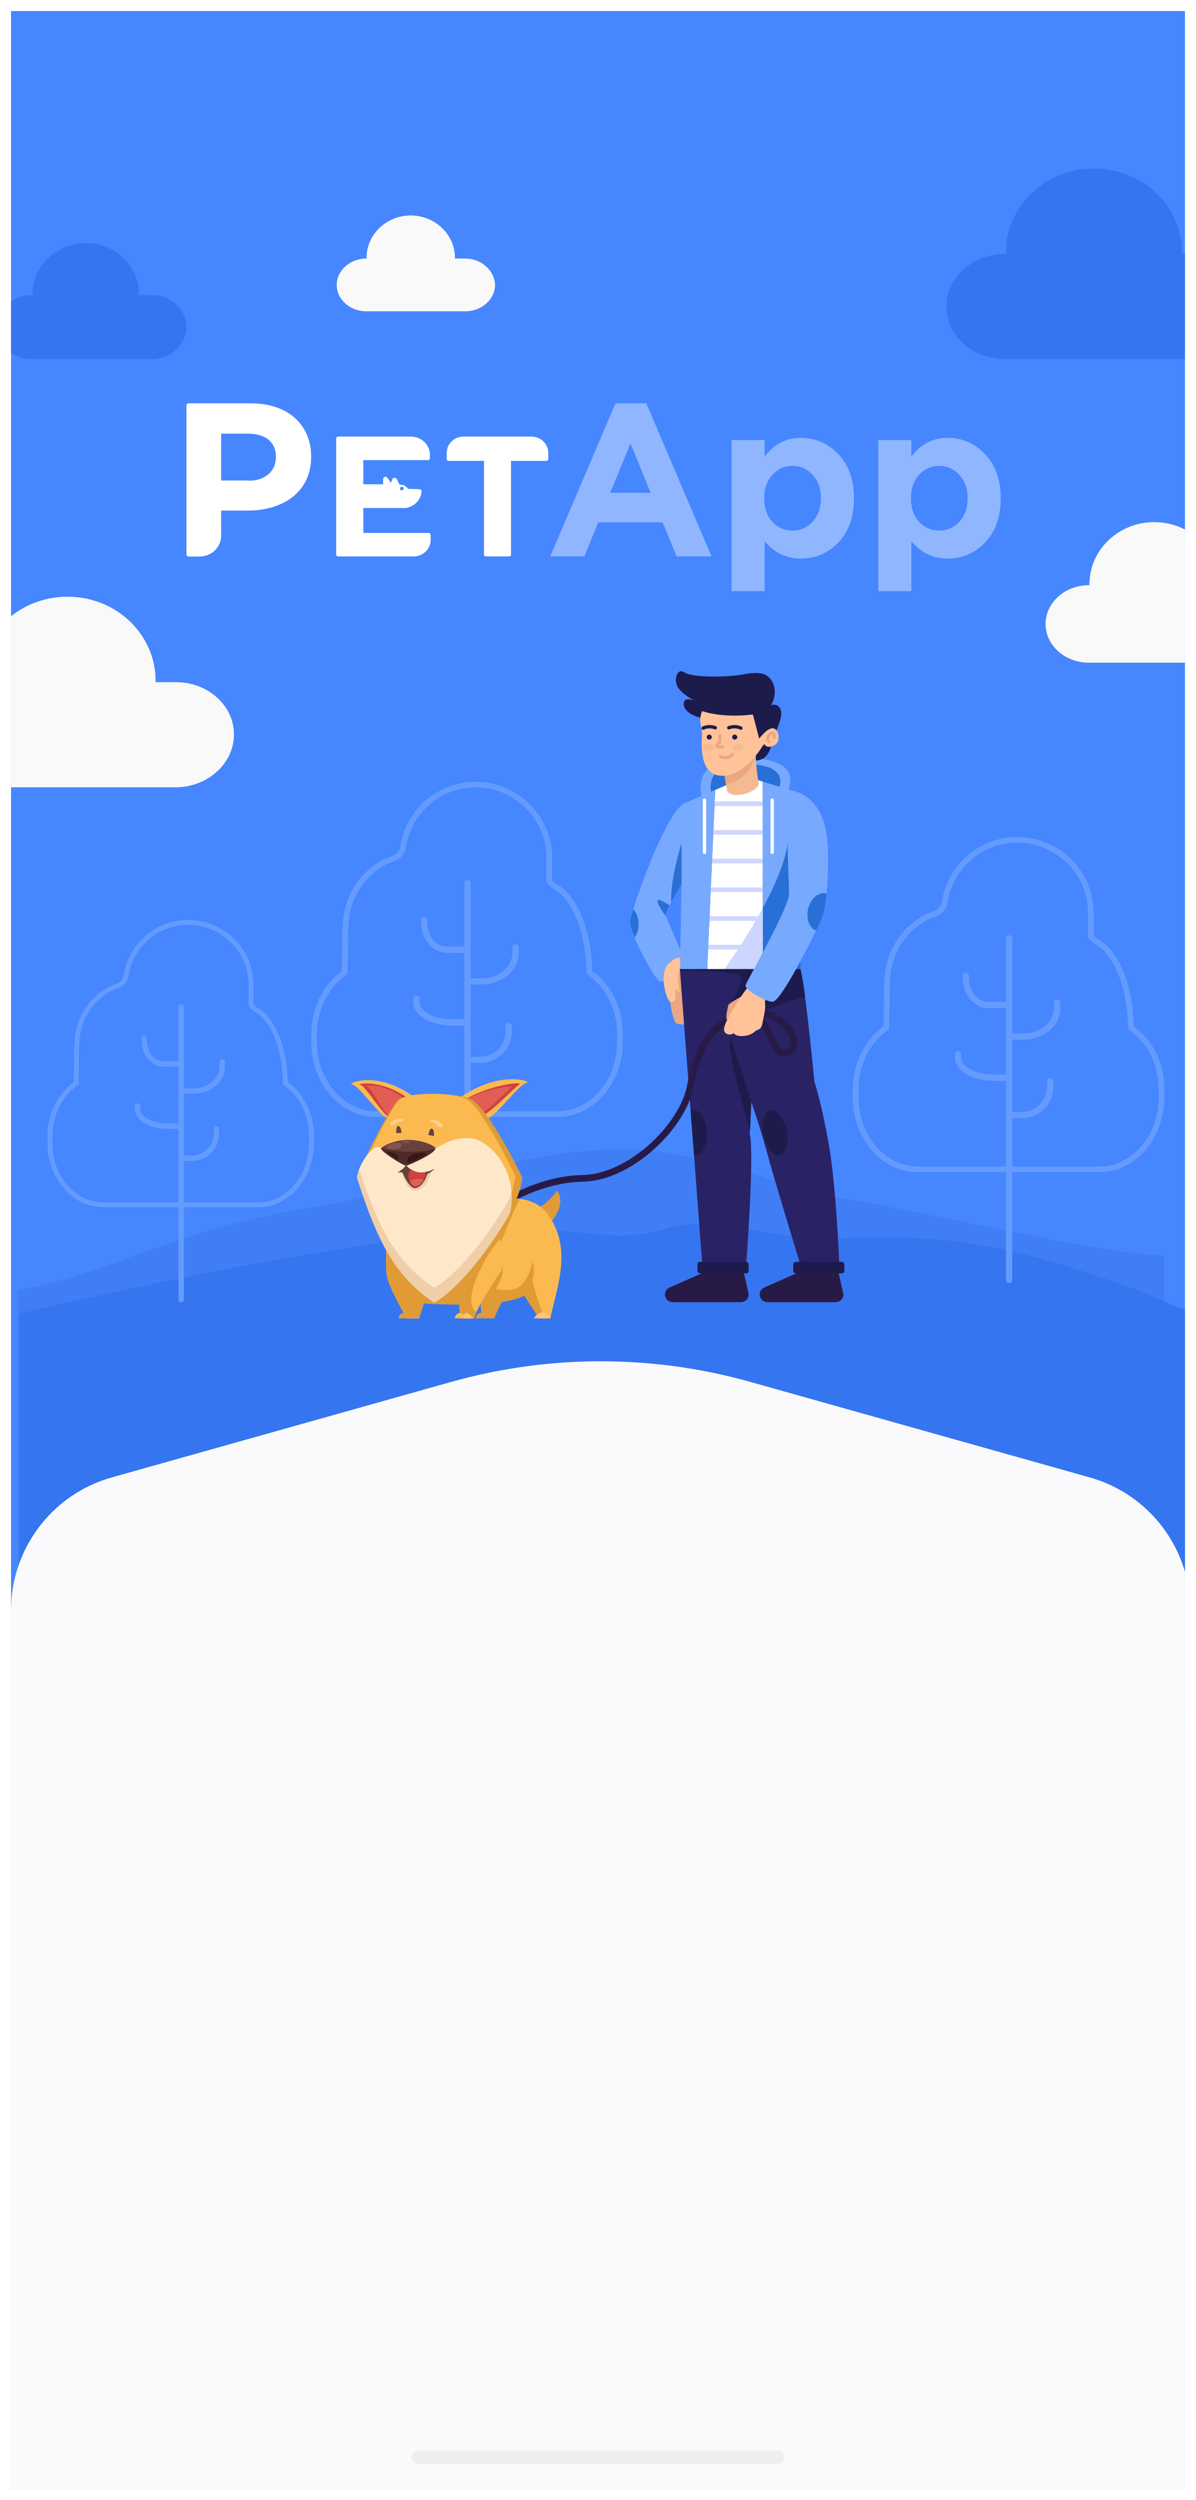 <svg width="433" height="905" viewBox="0 0 433 905" fill="none" xmlns="http://www.w3.org/2000/svg">
<g clip-path="url(#clip0_1_8)" filter="url(#filter0_d_1_8)">
<rect width="425" height="897" transform="translate(4)" fill="#4686FF"/>
<path d="M302.93 429.5C330.813 433.536 394.097 449.333 421.43 450.5V582H6.43L6.43 463.121C46.824 455.099 57.479 442.088 118.43 432C156.921 425.629 186.09 413.24 221.93 412C253.597 410.904 285.105 426.92 302.93 429.5Z" fill="#3F7EF5"/>
<path d="M7.005 471.5C39.344 463.856 135.195 442.228 188.752 441.167C203.267 440.926 212.043 442.611 220.482 443.093C227.065 443.454 233.141 443.213 241.411 440.685C245.293 439.481 249.344 439 253.394 439C268.753 439 285.462 445.38 303.859 444.296C304.197 444.296 304.366 444.296 304.534 444.296C318.374 443.574 330.526 443.815 341.497 444.898C366.645 447.426 386.73 454.167 410.022 462.352C417.834 465.1 423.747 468.573 431.417 470.84C431.417 520.5 431.417 556.5 431.417 619.736L6.93 600.954C6.93 581 7.005 491.5 7.005 471.5Z" fill="#3575EF"/>
<path d="M67.498 142.844C67.498 142.338 67.844 142 68.364 142H90.809C104.415 142 112.647 149.851 112.647 161.331C112.647 174.163 102.422 180.832 89.596 180.832H80.063V189.864C80.063 194.085 76.597 197.462 72.264 197.462H68.364C67.844 197.462 67.498 197.124 67.498 196.618V142.844ZM89.942 170.026C96.182 170.026 99.908 166.396 99.908 161.416C99.908 155.929 96.009 152.974 89.769 152.974H80.063V169.942H89.942V170.026Z" fill="white"/>
<path d="M175.218 162.825H162.394C161.989 162.825 161.719 162.561 161.719 162.165V159.986C161.719 156.685 164.419 154.044 167.793 154.044H192.429C195.804 154.044 198.504 156.685 198.504 159.986V162.165C198.504 162.561 198.234 162.825 197.829 162.825H185.005V196.76C185.005 197.156 184.735 197.421 184.33 197.421H175.893C175.488 197.421 175.218 197.156 175.218 196.76V162.825Z" fill="white"/>
<path d="M155.228 188.917H131.538V179.885H146.762C146.831 179.885 146.899 179.885 146.967 179.885C148.264 179.688 149.493 179.094 150.449 178.237C151.678 177.183 152.429 175.666 152.634 174.018C152.702 173.82 152.565 173.557 152.429 173.359C152.292 173.161 152.019 173.095 151.814 173.095L147.718 172.964C147.172 172.041 146.08 171.447 144.987 171.447C144.851 171.447 144.782 171.447 144.646 171.447L144.578 171.381L143.622 169.404C143.485 169.074 143.144 168.942 142.803 168.942C142.461 168.942 142.188 169.14 142.052 169.47L141.505 170.788L140.277 168.942C140.072 168.679 139.662 168.547 139.321 168.613C138.979 168.744 138.706 169.008 138.706 169.404V171.315H131.538V162.548H154.955C155.364 162.548 155.637 162.284 155.637 161.889V160.636C155.637 157.01 152.565 154.044 148.81 154.044H122.39C122.048 154.044 121.707 154.308 121.707 154.703V196.761C121.707 197.157 122.048 197.421 122.39 197.421H149.766C153.111 197.421 155.911 194.784 155.911 191.488V189.576C155.911 189.246 155.569 188.917 155.228 188.917ZM145.465 172.172C145.807 172.172 146.148 172.436 146.148 172.832C146.148 173.161 145.875 173.491 145.465 173.491C145.124 173.491 144.782 173.227 144.782 172.832C144.851 172.502 145.124 172.172 145.465 172.172Z" fill="white"/>
<path d="M199.203 197.417L222.818 142H233.996L257.611 197.417H244.938L239.9 185.076H216.6L211.562 197.417H199.203ZM220.929 174.385H235.57L228.25 156.542L220.929 174.385Z" fill="#8FB6FF"/>
<path d="M264.856 209.993V155.284H276.821V161.337C280.18 156.778 284.562 154.498 289.967 154.498C295.215 154.498 299.728 156.463 303.506 160.394C307.285 164.324 309.174 169.669 309.174 176.429C309.174 183.137 307.285 188.456 303.506 192.386C299.78 196.264 295.267 198.203 289.967 198.203C284.719 198.203 280.337 196.107 276.821 191.914V209.993H264.856ZM279.576 184.84C281.57 186.988 284.011 188.063 286.897 188.063C289.783 188.063 292.223 186.988 294.218 184.84C296.212 182.639 297.209 179.783 297.209 176.272C297.209 172.866 296.212 170.088 294.218 167.94C292.223 165.739 289.783 164.638 286.897 164.638C284.011 164.638 281.57 165.739 279.576 167.94C277.635 170.088 276.664 172.918 276.664 176.429C276.664 179.835 277.635 182.639 279.576 184.84Z" fill="#8FB6FF"/>
<path d="M317.975 209.993V155.284H329.94V161.337C333.298 156.778 337.68 154.498 343.085 154.498C348.333 154.498 352.846 156.463 356.625 160.394C360.403 164.324 362.292 169.669 362.292 176.429C362.292 183.137 360.403 188.456 356.625 192.386C352.899 196.264 348.386 198.203 343.085 198.203C337.838 198.203 333.456 196.107 329.94 191.914V209.993H317.975ZM332.695 184.84C334.689 186.988 337.129 188.063 340.015 188.063C342.902 188.063 345.342 186.988 347.336 184.84C349.33 182.639 350.327 179.783 350.327 176.272C350.327 172.866 349.33 170.088 347.336 167.94C345.342 165.739 342.902 164.638 340.015 164.638C337.129 164.638 334.689 165.739 332.695 167.94C330.753 170.088 329.782 172.918 329.782 176.429C329.782 179.835 330.753 182.639 332.695 184.84Z" fill="#8FB6FF"/>
<path d="M54.839 102.833H50.34C50.34 102.758 50.34 102.609 50.34 102.534C50.34 92.295 41.724 84 31.048 84C20.373 84 11.757 92.295 11.757 102.534C11.757 102.609 11.757 102.758 11.757 102.833H11.528C4.513 102.833 -1.283 108.064 -1.283 114.416C-1.283 120.769 4.436 126 11.528 126H54.687C61.702 126 67.497 120.769 67.497 114.416C67.573 108.064 61.854 102.833 54.839 102.833Z" fill="#3575EF"/>
<path d="M63.764 242.94H56.328C56.328 242.817 56.328 242.571 56.328 242.448C56.328 225.628 42.085 212 24.44 212C6.795 212 -7.448 225.628 -7.448 242.448C-7.448 242.571 -7.448 242.817 -7.448 242.94H-7.826C-19.421 242.94 -29 251.534 -29 261.97C-29 272.406 -19.547 281 -7.826 281H63.512C75.107 281 84.686 272.406 84.686 261.97C84.812 251.534 75.359 242.94 63.764 242.94Z" fill="#F9F9F9"/>
<path d="M435.382 87.939H427.946C427.946 87.817 427.946 87.571 427.946 87.448C427.946 70.628 413.704 57 396.058 57C378.413 57 364.171 70.628 364.171 87.448C364.171 87.571 364.171 87.817 364.171 87.939H363.793C352.197 87.939 342.618 96.534 342.618 106.97C342.618 117.406 352.071 126 363.793 126H435.13C446.726 126 456.305 117.406 456.305 106.97C456.431 96.534 446.978 87.939 435.382 87.939Z" fill="#3575EF"/>
<path d="M168.426 89.589H164.704C164.704 89.468 164.704 89.468 164.704 89.347C164.704 80.888 157.509 74 148.701 74C139.894 74 132.698 80.888 132.698 89.347C132.698 89.468 132.698 89.468 132.698 89.589H132.574C126.744 89.589 121.906 93.939 121.906 99.135C121.906 104.452 126.744 108.682 132.574 108.682H168.55C174.38 108.682 179.219 104.332 179.219 99.135C179.094 93.939 174.256 89.589 168.426 89.589Z" fill="#F9F9F9"/>
<path d="M446.778 207.839H441.319C441.319 207.718 441.319 207.598 441.319 207.477C441.319 195.03 430.775 185 417.873 185C404.972 185 394.427 195.03 394.427 207.477C394.427 207.598 394.427 207.718 394.427 207.839H394.179C385.619 207.839 378.548 214.123 378.548 221.857C378.548 229.591 385.495 235.875 394.179 235.875H446.778C455.338 235.875 462.409 229.591 462.409 221.857C462.409 214.123 455.462 207.839 446.778 207.839Z" fill="#F9F9F9"/>
<path d="M173.791 380.765H169.271C168.655 380.765 168.141 380.265 168.141 379.664C168.141 379.064 168.655 378.564 169.271 378.564H173.791C178.926 378.564 183.035 374.361 183.035 369.259V367.358C183.035 366.757 183.548 366.257 184.165 366.257C184.781 366.257 185.294 366.757 185.294 367.358V369.259C185.397 375.562 180.159 380.765 173.791 380.765Z" fill="#659BFF"/>
<path fill-rule="evenodd" clip-rule="evenodd" d="M144.93 302.473C146.851 289.193 158.362 279 172.25 279C187.426 279 199.89 291.376 199.89 306.425V314.529C199.89 314.58 199.911 314.7 200.073 314.905C200.235 315.111 200.486 315.335 200.81 315.572C201.13 315.805 201.481 316.023 201.826 316.231C201.87 316.258 201.915 316.285 201.96 316.312C202.237 316.479 202.532 316.656 202.749 316.813C204.28 317.88 205.485 319.057 206.673 320.635L206.675 320.637C209.547 324.471 211.547 329.205 212.701 334.107C213.813 338.54 214.237 343.05 214.451 347.515C221.192 352.375 225.567 360.853 225.465 370.465V373.261C225.465 387.952 215.099 400.285 202.036 400.285H136.095C123.033 400.285 112.667 387.952 112.667 373.261V370.459C112.667 360.866 117.128 352.303 123.763 347.528C123.771 346.886 123.791 346.248 123.811 345.622L123.811 345.614C123.837 344.811 123.862 344.026 123.862 343.244V343.228L123.863 343.212C123.914 341.68 123.914 340.09 123.912 338.457L123.912 338.296C123.91 336.72 123.909 335.106 123.953 333.5C124.043 330.185 124.328 326.834 125.237 323.76C126.625 318.873 129.397 314.618 132.806 311.402L132.811 311.397L132.816 311.392C134.615 309.743 136.627 308.297 138.752 307.155C138.925 307.051 139.151 306.958 139.325 306.888C139.55 306.798 139.828 306.693 140.128 306.582C140.17 306.566 140.212 306.55 140.255 306.534C140.836 306.318 141.509 306.067 142.157 305.796L142.174 305.789L142.19 305.783C143.69 305.215 144.677 304.017 144.93 302.473ZM172.25 281.021C159.436 281.021 148.763 290.434 146.983 302.763L146.981 302.772L146.98 302.78C146.616 305.028 145.144 306.826 142.959 307.66C142.276 307.945 141.573 308.207 141.002 308.42C140.957 308.436 140.913 308.453 140.87 308.469C140.566 308.582 140.312 308.678 140.116 308.756C139.972 308.814 139.896 308.849 139.866 308.863C139.848 308.871 139.846 308.872 139.855 308.866L139.818 308.89L139.779 308.911C137.808 309.967 135.929 311.314 134.244 312.858C131.082 315.844 128.516 319.789 127.235 324.303L127.232 324.314C126.395 327.142 126.115 330.292 126.026 333.554C125.983 335.132 125.985 336.72 125.986 338.305L125.987 338.455C125.988 340.078 125.988 341.696 125.937 343.261C125.936 344.072 125.911 344.88 125.885 345.67L125.885 345.677C125.859 346.48 125.834 347.265 125.834 348.047V348.572L125.393 348.874C119.122 353.169 114.741 361.251 114.741 370.459V373.261C114.741 387.185 124.507 398.264 136.095 398.264H202.036C213.625 398.264 223.39 387.185 223.39 373.261V370.459L223.391 370.448C223.49 361.248 219.215 353.267 212.838 348.872L212.423 348.586L212.401 348.091C212.197 343.512 211.79 338.987 210.684 334.58L210.682 334.572L210.68 334.565C209.575 329.865 207.672 325.397 204.999 321.829C203.93 320.408 202.877 319.386 201.536 318.453L201.526 318.446L201.517 318.439C201.38 318.339 201.174 318.215 200.878 318.036C200.832 318.008 200.783 317.979 200.732 317.948C200.383 317.738 199.964 317.48 199.565 317.188C199.171 316.9 198.753 316.549 198.428 316.135C198.101 315.722 197.815 315.178 197.815 314.529V306.425C197.815 292.457 186.244 281.021 172.25 281.021Z" fill="#659BFF"/>
<path d="M169.271 440.497C168.655 440.497 168.141 439.996 168.141 439.396V315.629C168.141 315.029 168.655 314.529 169.271 314.529C169.888 314.529 170.401 315.029 170.401 315.629V439.396C170.401 439.996 169.888 440.497 169.271 440.497Z" fill="#659BFF"/>
<path d="M169.271 340.943H161.671C156.638 340.943 152.426 335.941 152.426 329.837V329.137C152.426 328.537 152.94 328.036 153.556 328.036C154.173 328.036 154.686 328.537 154.686 329.137V329.837C154.686 334.64 157.767 338.642 161.568 338.642H169.169C169.785 338.642 170.298 339.142 170.298 339.743C170.298 340.343 169.888 340.943 169.271 340.943Z" fill="#659BFF"/>
<path d="M174.51 352.349H169.169C168.552 352.349 168.039 351.849 168.039 351.249C168.039 350.648 168.552 350.148 169.169 350.148H174.51C180.57 350.148 185.5 345.946 185.5 340.843V338.942C185.5 338.342 186.013 337.841 186.63 337.841C187.246 337.841 187.76 338.342 187.76 338.942V340.843C187.965 347.146 181.905 352.349 174.51 352.349Z" fill="#659BFF"/>
<path d="M169.271 367.258H163.725C155.816 367.258 149.653 363.556 149.653 358.853V357.552C149.653 356.952 150.167 356.452 150.783 356.452C151.399 356.452 151.913 356.952 151.913 357.552V358.853C151.913 362.155 157.254 364.956 163.622 364.956H169.169C169.785 364.956 170.298 365.457 170.298 366.057C170.298 366.657 169.888 367.258 169.271 367.258Z" fill="#659BFF"/>
<path d="M69.468 416.228H65.603C65.076 416.228 64.637 415.799 64.637 415.284C64.637 414.77 65.076 414.341 65.603 414.341H69.468C73.86 414.341 77.374 410.739 77.374 406.365V404.736C77.374 404.221 77.813 403.792 78.34 403.792C78.867 403.792 79.306 404.221 79.306 404.736V406.365C79.394 411.768 74.914 416.228 69.468 416.228Z" fill="#659BFF"/>
<path fill-rule="evenodd" clip-rule="evenodd" d="M44.787 349.12C46.43 337.737 56.274 329 68.151 329C81.129 329 91.788 339.608 91.788 352.507V359.454C91.788 359.498 91.806 359.6 91.945 359.776C92.084 359.952 92.297 360.144 92.575 360.347C92.849 360.548 93.149 360.734 93.444 360.913C93.481 360.936 93.52 360.959 93.559 360.982C93.795 361.125 94.048 361.277 94.233 361.412C95.543 362.326 96.573 363.335 97.589 364.688L97.59 364.689C100.047 367.976 101.757 372.033 102.744 376.235C103.695 380.035 104.058 383.9 104.241 387.727C110.005 391.894 113.747 399.16 113.66 407.399V409.796C113.66 422.388 104.795 432.96 93.624 432.96H37.231C26.061 432.96 17.196 422.388 17.196 409.796V407.394C17.196 399.172 21.011 391.832 26.685 387.739C26.692 387.189 26.709 386.642 26.726 386.105L26.727 386.098C26.749 385.41 26.77 384.737 26.77 384.067V384.053L26.77 384.039C26.814 382.727 26.814 381.363 26.813 379.964L26.812 379.826C26.811 378.475 26.81 377.092 26.847 375.715C26.925 372.873 27.168 370.001 27.945 367.366C29.133 363.177 31.503 359.53 34.418 356.773L34.423 356.769L34.428 356.765C35.965 355.352 37.686 354.112 39.504 353.133C39.652 353.044 39.845 352.964 39.994 352.904C40.186 352.827 40.424 352.737 40.68 352.642C40.716 352.628 40.752 352.615 40.789 352.601C41.286 352.415 41.861 352.2 42.416 351.968L42.43 351.962L42.444 351.957C43.727 351.47 44.57 350.443 44.787 349.12ZM68.151 330.732C57.192 330.732 48.065 338.801 46.542 349.369L46.541 349.376L46.54 349.383C46.228 351.31 44.97 352.851 43.101 353.566C42.517 353.81 41.916 354.034 41.427 354.217C41.389 354.231 41.352 354.245 41.315 354.259C41.055 354.356 40.838 354.438 40.67 354.506C40.547 354.555 40.482 354.585 40.456 354.597C40.441 354.604 40.439 354.605 40.447 354.6L40.415 354.62L40.382 354.638C38.696 355.543 37.089 356.698 35.648 358.022C32.944 360.581 30.75 363.963 29.654 367.832L29.651 367.841C28.936 370.265 28.697 372.965 28.621 375.761C28.584 377.113 28.585 378.475 28.587 379.833L28.587 379.962C28.588 381.353 28.588 382.74 28.544 384.081C28.544 384.776 28.522 385.469 28.5 386.146L28.5 386.153C28.478 386.841 28.456 387.513 28.456 388.184V388.634L28.079 388.892C22.716 392.574 18.97 399.502 18.97 407.394V409.796C18.97 421.731 27.321 431.227 37.231 431.227H93.624C103.534 431.227 111.886 421.731 111.886 409.796V407.394L111.886 407.385C111.971 399.499 108.314 392.658 102.861 388.891L102.507 388.645L102.488 388.221C102.313 384.297 101.965 380.418 101.019 376.64L101.017 376.634L101.016 376.628C100.07 372.599 98.443 368.769 96.158 365.711C95.243 364.493 94.343 363.617 93.196 362.817L93.188 362.811L93.179 362.805C93.063 362.72 92.886 362.613 92.633 362.46C92.594 362.436 92.552 362.411 92.508 362.385C92.21 362.204 91.852 361.983 91.51 361.733C91.173 361.486 90.816 361.185 90.537 360.831C90.259 360.476 90.014 360.01 90.014 359.454V352.507C90.014 340.535 80.118 330.732 68.151 330.732Z" fill="#659BFF"/>
<path d="M65.603 467.427C65.076 467.427 64.637 466.998 64.637 466.484V360.397C64.637 359.882 65.076 359.454 65.603 359.454C66.13 359.454 66.57 359.882 66.57 360.397V466.484C66.57 466.998 66.13 467.427 65.603 467.427Z" fill="#659BFF"/>
<path d="M65.603 382.095H59.103C54.799 382.095 51.198 377.807 51.198 372.575V371.975C51.198 371.46 51.637 371.032 52.164 371.032C52.691 371.032 53.13 371.46 53.13 371.975V372.575C53.13 376.692 55.765 380.122 59.015 380.122H65.516C66.043 380.122 66.482 380.551 66.482 381.066C66.482 381.58 66.13 382.095 65.603 382.095Z" fill="#659BFF"/>
<path d="M70.083 391.871H65.516C64.989 391.871 64.549 391.443 64.549 390.928C64.549 390.413 64.989 389.985 65.516 389.985H70.083C75.266 389.985 79.482 386.383 79.482 382.009V380.379C79.482 379.865 79.921 379.436 80.448 379.436C80.975 379.436 81.414 379.865 81.414 380.379V382.009C81.59 387.412 76.407 391.871 70.083 391.871Z" fill="#659BFF"/>
<path d="M65.603 404.65H60.86C54.096 404.65 48.826 401.477 48.826 397.446V396.331C48.826 395.817 49.265 395.388 49.792 395.388C50.319 395.388 50.759 395.817 50.759 396.331V397.446C50.759 400.276 55.326 402.678 60.772 402.678H65.516C66.043 402.678 66.482 403.106 66.482 403.621C66.482 404.136 66.13 404.65 65.603 404.65Z" fill="#659BFF"/>
<path fill-rule="evenodd" clip-rule="evenodd" d="M341.005 322.473C342.926 309.193 354.437 299 368.325 299C383.501 299 395.965 311.376 395.965 326.425V334.529C395.965 334.58 395.986 334.7 396.148 334.905C396.31 335.111 396.561 335.335 396.885 335.572C397.205 335.805 397.556 336.023 397.901 336.231C397.945 336.258 397.99 336.285 398.035 336.312C398.312 336.479 398.607 336.656 398.824 336.813C400.355 337.88 401.56 339.057 402.748 340.635L402.75 340.637C405.622 344.471 407.622 349.205 408.776 354.107C409.888 358.54 410.312 363.05 410.526 367.515C417.267 372.375 421.642 380.853 421.54 390.465V393.261C421.54 407.952 411.174 420.285 398.111 420.285H332.17C319.108 420.285 308.742 407.952 308.742 393.261V390.459C308.742 380.866 313.203 372.303 319.838 367.528C319.846 366.886 319.866 366.248 319.886 365.622L319.886 365.614C319.912 364.811 319.937 364.026 319.937 363.244V363.228L319.938 363.212C319.988 361.68 319.989 360.09 319.987 358.457L319.987 358.296C319.985 356.72 319.984 355.106 320.027 353.5C320.118 350.185 320.403 346.834 321.311 343.76C322.7 338.873 325.472 334.618 328.881 331.402L328.886 331.397L328.891 331.392C330.69 329.743 332.702 328.297 334.827 327.155C335 327.051 335.226 326.958 335.4 326.888C335.625 326.798 335.903 326.693 336.203 326.582C336.245 326.566 336.287 326.55 336.33 326.534C336.911 326.318 337.584 326.067 338.232 325.796L338.249 325.789L338.265 325.783C339.765 325.215 340.752 324.017 341.005 322.473ZM368.325 301.021C355.511 301.021 344.837 310.434 343.058 322.763L343.056 322.772L343.055 322.78C342.691 325.028 341.219 326.826 339.034 327.66C338.351 327.945 337.648 328.207 337.077 328.42C337.032 328.436 336.988 328.453 336.945 328.469C336.641 328.582 336.387 328.678 336.191 328.756C336.047 328.814 335.971 328.849 335.941 328.863C335.923 328.871 335.921 328.872 335.93 328.866L335.893 328.89L335.854 328.911C333.883 329.967 332.004 331.314 330.319 332.858C327.157 335.844 324.591 339.789 323.309 344.303L323.306 344.314C322.47 347.142 322.19 350.292 322.101 353.554C322.058 355.132 322.06 356.72 322.061 358.305L322.061 358.455C322.063 360.078 322.063 361.696 322.012 363.261C322.011 364.072 321.985 364.88 321.96 365.67L321.96 365.677C321.934 366.48 321.909 367.265 321.909 368.047V368.572L321.468 368.874C315.197 373.169 310.816 381.251 310.816 390.459V393.261C310.816 407.185 320.581 418.264 332.17 418.264H398.111C409.7 418.264 419.465 407.185 419.465 393.261V390.459L419.465 390.448C419.565 381.248 415.289 373.267 408.913 368.872L408.498 368.586L408.476 368.091C408.272 363.512 407.865 358.987 406.759 354.58L406.757 354.572L406.755 354.565C405.649 349.865 403.747 345.397 401.074 341.829C400.005 340.408 398.952 339.386 397.611 338.453L397.601 338.446L397.592 338.439C397.455 338.339 397.249 338.215 396.953 338.036C396.907 338.008 396.858 337.979 396.807 337.948C396.458 337.738 396.039 337.48 395.64 337.188C395.246 336.9 394.828 336.549 394.503 336.135C394.176 335.722 393.89 335.178 393.89 334.529V326.425C393.89 312.457 382.319 301.021 368.325 301.021Z" fill="#659BFF"/>
<path d="M365.346 460.497C364.73 460.497 364.216 459.996 364.216 459.396V335.629C364.216 335.029 364.73 334.529 365.346 334.529C365.962 334.529 366.476 335.029 366.476 335.629V459.396C366.476 459.996 365.962 460.497 365.346 460.497Z" fill="#659BFF"/>
<path d="M365.346 360.943H357.745C352.713 360.943 348.501 355.941 348.501 349.837V349.137C348.501 348.537 349.015 348.036 349.631 348.036C350.247 348.036 350.761 348.537 350.761 349.137V349.837C350.761 354.64 353.842 358.642 357.643 358.642H365.243C365.86 358.642 366.373 359.142 366.373 359.743C366.373 360.343 365.962 360.943 365.346 360.943Z" fill="#659BFF"/>
<path d="M370.585 372.349H365.244C364.627 372.349 364.114 371.849 364.114 371.249C364.114 370.648 364.627 370.148 365.244 370.148H370.585C376.645 370.148 381.575 365.946 381.575 360.843V358.942C381.575 358.342 382.088 357.841 382.705 357.841C383.321 357.841 383.834 358.342 383.834 358.942V360.843C384.04 367.146 377.98 372.349 370.585 372.349Z" fill="#659BFF"/>
<path d="M369.866 400.765H365.346C364.73 400.765 364.216 400.265 364.216 399.664C364.216 399.064 364.73 398.564 365.346 398.564H369.866C375.001 398.564 379.11 394.361 379.11 389.259V387.358C379.11 386.757 379.623 386.257 380.239 386.257C380.856 386.257 381.369 386.757 381.369 387.358V389.259C381.472 395.562 376.234 400.765 369.866 400.765Z" fill="#659BFF"/>
<path d="M365.346 387.258H359.8C351.891 387.258 345.728 383.556 345.728 378.853V377.552C345.728 376.952 346.242 376.452 346.858 376.452C347.474 376.452 347.988 376.952 347.988 377.552V378.853C347.988 382.155 353.329 384.956 359.697 384.956H365.243C365.86 384.956 366.373 385.457 366.373 386.057C366.373 386.657 365.962 387.258 365.346 387.258Z" fill="#659BFF"/>
<path d="M254.614 287.006C251.581 276.212 255.79 271.569 267.738 270.664C279.685 269.76 287.052 273.016 286.062 279.468C285.071 285.921 279.128 290.021 279.128 290.021L254.614 287.006Z" fill="#77A9FF"/>
<path d="M258.019 285.499C255.667 277.117 258.948 273.499 268.233 272.835C277.519 272.112 283.214 274.705 282.471 279.71C281.728 284.715 277.085 287.911 277.085 287.911L258.019 285.499Z" fill="#2970D6"/>
<path d="M276.157 278.926V346.886H256.038L256.348 339.71L256.409 338.022L256.843 329.338L256.905 327.65L257.276 318.906L257.338 317.278L257.771 308.534L257.833 306.846L258.205 298.162L258.267 296.474L258.7 287.79L258.762 286.102L258.948 281.941L261.486 280.855L263.838 279.83L273.062 278.021L276.157 278.926Z" fill="white"/>
<path d="M276.157 286.102V287.79H258.7L258.762 286.102H276.157Z" fill="#CFD7FF"/>
<path d="M276.157 296.474V298.162H258.205L258.267 296.474H276.157Z" fill="#CFD7FF"/>
<path d="M276.157 306.846V308.534H257.771L257.833 306.846H276.157Z" fill="#CFD7FF"/>
<path d="M276.157 317.278V318.906H257.276L257.338 317.278H276.157Z" fill="#CFD7FF"/>
<path d="M276.157 327.65V329.338H256.843L256.905 327.65H276.157Z" fill="#CFD7FF"/>
<path d="M276.157 338.022V339.71H256.348L256.409 338.022H276.157Z" fill="#CFD7FF"/>
<path d="M241.243 327.951C242.357 331.207 247.062 340.675 247.248 342.966C247.433 345.559 240.872 352.434 238.705 351.167C237.219 350.323 232.329 341.7 229.667 335.368C228.491 332.534 227.748 330.122 227.996 329.097C228.119 328.554 228.553 327.107 229.234 325.056C232.453 315.227 240.995 291.71 247.248 287.006L251.086 308.473C251.086 308.473 248.981 311.971 246.752 315.951C245.452 318.182 244.152 320.594 243.038 322.584C242.853 323.006 242.605 323.368 242.419 323.73C241.553 325.418 240.995 326.624 240.995 326.986C240.995 327.167 241.119 327.469 241.243 327.951Z" fill="#77A9FF"/>
<path d="M248.795 366.544C248.795 366.544 245.576 367.328 244.524 366.001C243.533 364.675 242.605 358.645 242.605 358.645C242.605 358.645 241.614 358.162 240.81 354.665C240.005 351.167 239.633 346.102 242.914 344.172C244.957 341.7 248.238 343.026 248.238 343.026L248.362 347.489L248.795 366.544Z" fill="#FFC299"/>
<path d="M248.795 366.544C248.795 366.544 245.576 367.328 244.524 366.002C243.533 364.675 242.605 358.645 242.605 358.645C244.895 359.007 244.648 357.318 244.524 353.519C245.205 354.544 246.319 356.836 245.824 353.519C245.391 350.203 245.081 346.645 247.248 346.886C247.619 346.946 247.929 347.127 248.3 347.489L248.795 366.544Z" fill="#EAA781"/>
<path d="M247.248 287.006L258.948 281.941L256.038 346.886H246.195L247.248 287.006Z" fill="#77A9FF"/>
<path d="M289.838 283.086V346.886H276.157V278.926L277.024 279.227L289.838 283.086Z" fill="#77A9FF"/>
<path d="M289.838 306.846V346.826H276.157V324.695C280.614 316.494 284.452 307.63 285.319 300.333L289.838 306.846Z" fill="#2970D6"/>
<path d="M276.157 324.755V346.886H262.228C265.447 342.303 271.205 333.921 276.157 324.755Z" fill="#CCD6FF"/>
<path d="M246.752 301.177V315.951C245.452 318.182 244.152 320.594 243.038 322.584C242.481 314.745 246.752 301.177 246.752 301.177Z" fill="#2970D6"/>
<path d="M240.995 326.986C240.995 327.167 241.057 327.469 241.243 327.891C241.057 327.649 238.086 323.79 238.024 322.162C237.962 321.016 240.686 322.584 242.419 323.73C241.552 325.418 240.995 326.624 240.995 326.986Z" fill="#2970D6"/>
<path d="M229.729 335.368C228.553 332.534 227.81 330.122 228.057 329.097C228.181 328.554 228.614 327.107 229.295 325.057C230.162 326.142 230.843 327.529 231.091 329.157C231.462 331.63 230.905 333.921 229.729 335.368Z" fill="#2970D6"/>
<path d="M255.048 285.619V304.554" stroke="white" stroke-width="1.208" stroke-miterlimit="10" stroke-linecap="round" stroke-linejoin="round"/>
<path d="M279.562 285.619V304.554" stroke="white" stroke-width="1.208" stroke-miterlimit="10" stroke-linecap="round" stroke-linejoin="round"/>
<path d="M303.828 453.199H289.59C289.59 453.199 279.624 420.696 277.766 413.46C275.847 406.223 272.009 394.826 272.009 394.826L271.514 405.319L271.452 406.465C273.186 414.183 270.09 454.525 270.09 454.525H254.305L251.272 414.123L250.033 398.022L246.195 347.429L246.133 346.826H289.776C290.271 348.756 290.828 352.434 291.447 356.897C293.119 369.379 294.852 387.59 294.852 387.59C294.852 387.59 297.142 394.103 299.866 409.178C302.714 424.254 303.828 453.199 303.828 453.199Z" fill="#292265"/>
<path d="M291.509 356.897C285.133 358.283 275.043 362.505 275.043 362.505L265.076 358.645C265.076 358.645 269.162 351.53 268.171 349.54C267.243 347.731 256.595 347.248 246.195 347.429L246.133 346.826H289.776C290.333 348.756 290.89 352.434 291.509 356.897Z" fill="#1D1B4C"/>
<path d="M272.009 394.827L271.514 405.319C268.605 393.862 263.281 377.822 264.519 371.61L272.009 394.827Z" fill="#1D1B4C"/>
<path d="M284.824 405.198C285.752 409.661 284.576 413.64 282.285 414.123C279.995 414.545 277.333 411.289 276.405 406.826C275.476 402.364 276.652 398.384 278.943 397.902C281.233 397.419 283.895 400.676 284.824 405.198Z" fill="#1D1B4C"/>
<path d="M252.076 414.244C251.829 414.244 251.519 414.244 251.272 414.183L250.033 398.083C250.343 397.902 250.714 397.781 251.086 397.781C253.438 397.661 255.605 401.218 255.852 405.801C256.1 410.324 254.429 414.123 252.076 414.244Z" fill="#1D1B4C"/>
<path d="M255.914 456.093L242.419 462.063C241.367 462.545 240.748 463.51 240.748 464.596C240.748 466.163 242.048 467.369 243.595 467.369H268.171C270.028 467.369 271.39 465.681 270.957 463.993L269.1 455.852H257.091C256.657 455.852 256.286 455.972 255.914 456.093Z" fill="#281A47"/>
<path d="M270.09 456.937H253.438C252.943 456.937 252.51 456.515 252.51 456.033V453.681C252.51 453.199 252.943 452.776 253.438 452.776H270.09C270.586 452.776 271.019 453.199 271.019 453.681V456.033C271.019 456.575 270.647 456.937 270.09 456.937Z" fill="#1D1B4C"/>
<path d="M290.209 456.093L276.714 462.063C275.662 462.545 275.043 463.51 275.043 464.595C275.043 466.163 276.343 467.369 277.89 467.369H302.466C304.323 467.369 305.685 465.681 305.252 463.992L303.395 455.852H291.385C290.952 455.852 290.581 455.972 290.209 456.093Z" fill="#281A47"/>
<path d="M304.757 456.937H288.104C287.609 456.937 287.176 456.515 287.176 456.033V453.681C287.176 453.198 287.609 452.776 288.104 452.776H304.757C305.252 452.776 305.685 453.198 305.685 453.681V456.033C305.685 456.575 305.252 456.937 304.757 456.937Z" fill="#1D1B4C"/>
<path d="M272.133 271.207C277.89 271.991 278.943 267.227 279.562 264.514C280.243 261.74 283.709 255.77 282.657 252.996C281.604 250.222 279.19 251.308 279.19 251.308C279.19 251.308 281.604 247.267 279.871 243.348C278.138 239.428 274.733 239.066 268.914 240.152C263.095 241.237 250.652 241.298 247.805 239.428C244.957 237.499 243.657 242.564 245.7 245.217C247.743 247.87 251.457 249.559 251.457 249.559C251.457 249.559 248.424 248.473 247.743 249.8C247.062 251.127 247.619 254.504 254.367 256.011C261.114 257.458 265.324 260.051 265.324 260.051L272.133 271.207Z" fill="#1D1B4C"/>
<path d="M274.733 279.83C274.733 279.83 274.238 282.242 269.285 283.448C264.333 284.655 263.219 282.303 263.219 282.303L262.847 279.83L262.105 274.946L273.928 267.589V267.649C273.804 267.951 273.743 268.433 273.681 268.976C273.371 272.474 274.733 279.83 274.733 279.83Z" fill="#F4BA92"/>
<path d="M273.866 267.649C273.805 268.071 273.743 268.493 273.619 269.036C272.876 272.293 270.462 278.383 262.786 279.891L262.043 275.006L273.866 267.649Z" fill="#EAA781"/>
<path d="M254.181 253.418C252.633 257.157 254.243 259.569 254.181 261.74C254.119 263.851 252.571 276.393 261.052 276.815C269.595 277.238 276.033 266.142 276.033 266.142L276.776 265.298C276.776 265.298 277.271 267.167 280.119 265.901C282.966 264.695 282.038 259.931 279.933 259.629C277.828 259.328 274.857 263.368 274.857 263.368L272.566 254.624C272.628 254.624 262.6 256.132 254.181 253.418Z" fill="#FFC299"/>
<path d="M267.119 268.011C268.247 268.011 269.162 267.363 269.162 266.564C269.162 265.765 268.247 265.117 267.119 265.117C265.991 265.117 265.076 265.765 265.076 266.564C265.076 267.363 265.991 268.011 267.119 268.011Z" fill="#F4BA92"/>
<path d="M256.348 268.011C257.476 268.011 258.39 267.363 258.39 266.564C258.39 265.765 257.476 265.117 256.348 265.117C255.219 265.117 254.305 265.765 254.305 266.564C254.305 267.363 255.219 268.011 256.348 268.011Z" fill="#F4BA92"/>
<path d="M280.366 262.946C280.614 261.68 279.995 261.378 279.314 261.439C278.633 261.499 277.147 263.79 278.324 264.454" stroke="#EAA781" stroke-width="1.064" stroke-miterlimit="10" stroke-linecap="round" stroke-linejoin="round"/>
<path d="M260.619 262.222V264.514L259.752 265.358C259.381 265.72 259.629 266.323 260.124 266.323H261.548" stroke="#EAA781" stroke-width="1.064" stroke-miterlimit="10" stroke-linecap="round" stroke-linejoin="round"/>
<path d="M260.805 269.941C260.805 269.941 263.528 271.027 265.262 269.037" stroke="#EAA781" stroke-width="1.064" stroke-miterlimit="10" stroke-linecap="round" stroke-linejoin="round"/>
<path d="M266.005 263.73C266.517 263.73 266.933 263.325 266.933 262.825C266.933 262.325 266.517 261.92 266.005 261.92C265.492 261.92 265.076 262.325 265.076 262.825C265.076 263.325 265.492 263.73 266.005 263.73Z" fill="#1D1B4C"/>
<path d="M257.709 262.825C257.709 263.307 257.276 263.73 256.781 263.73C256.286 263.73 255.852 263.307 255.852 262.825C255.852 262.343 256.286 261.92 256.781 261.92C257.276 261.92 257.709 262.343 257.709 262.825Z" fill="#1D1B4C"/>
<path d="M263.838 259.448C263.838 259.448 265.943 258.484 268.233 259.569" stroke="#1D1B4C" stroke-width="1.208" stroke-miterlimit="10" stroke-linecap="round" stroke-linejoin="round"/>
<path d="M258.948 259.448C258.948 259.448 256.843 258.484 254.552 259.569" stroke="#1D1B4C" stroke-width="1.208" stroke-miterlimit="10" stroke-linecap="round" stroke-linejoin="round"/>
<path d="M269.966 363.228C281.047 359.127 292.376 373.6 285.443 376.796C278.509 379.992 280.8 363.409 269.966 363.891C259.133 364.374 252.695 374.203 249.971 389.037C247.186 403.871 227.996 422.324 210.848 422.565C193.701 422.806 178.596 433.721 178.596 433.721" stroke="#281A47" stroke-width="2.417" stroke-miterlimit="10"/>
<path d="M269.1 356.354C269.1 356.354 263.714 359.188 263.652 359.912C263.59 360.575 262.167 365.52 263.652 365.339C265.138 365.158 270.028 363.289 270.028 363.289L271.019 358.826L269.1 356.354Z" fill="#EAA781"/>
<path d="M271.328 352.736C269.162 354.967 264.828 362.082 263.962 363.831C263.095 365.58 261.176 368.776 262.724 369.982C264.209 371.128 265.633 369.982 265.633 369.982C265.633 369.982 266.252 371.309 269.347 371.007C272.443 370.706 273.681 369.017 273.681 369.017C273.681 369.017 275.538 368.776 275.909 366.907C276.281 365.037 277.147 361.419 277.024 360.213C276.9 359.007 277.024 355.691 277.024 355.691L271.328 352.736Z" fill="#FFC299"/>
<path d="M299.804 308.233C299.742 311.73 299.618 315.71 299.247 319.449C298.876 323.489 298.195 327.228 297.142 329.459C296.833 330.122 296.276 331.329 295.471 332.836C291.447 341.037 282.285 358.826 279.623 358.645C276.466 358.404 269.657 354.123 269.905 352.736C270.152 351.409 285.257 325.238 285.628 319.992C286 314.746 282.781 285.017 289.714 283.087C299.804 287.971 299.928 300.997 299.804 308.233Z" fill="#77A9FF"/>
<path d="M299.247 319.449C298.876 323.489 298.195 327.228 297.142 329.459C296.833 330.122 296.276 331.329 295.471 332.836C293.057 332.052 291.757 328.675 292.561 325.057C293.428 321.318 296.338 318.786 298.999 319.389C299.123 319.389 299.185 319.449 299.247 319.449Z" fill="#2970D6"/>
<path d="M197.786 439.872C199.829 438.605 205.215 432.032 201.686 426.967C201.686 426.967 197.663 432.816 193.515 433.6L197.786 439.872Z" fill="#E09B36"/>
<path d="M140.897 400.977C137.925 400.856 129.94 388.796 127.525 388.615C125.111 388.434 136.006 383.067 149.625 392.896L140.897 400.977Z" fill="#FABA50"/>
<path d="M141.206 400.434C138.854 400.313 132.292 388.796 130.373 388.675C128.454 388.555 137.306 385.962 148.263 393.921L141.206 400.434Z" fill="#CE413E"/>
<path d="M141.392 400.133C139.349 399.891 134.397 389.459 132.725 389.218C131.054 388.977 138.916 387.288 147.954 394.947L141.392 400.133Z" fill="#E25E54"/>
<path d="M175.934 401.037C179.153 400.736 187.944 388.313 190.605 388.012C193.267 387.71 181.32 382.886 166.401 393.439L175.934 401.037Z" fill="#FABA50"/>
<path d="M187.386 441.439C187.51 442.344 189.739 453.439 188.625 455.912C188.625 455.912 179.896 469.239 179.029 473.218L174.387 473.098L173.148 457.48L187.386 441.439Z" fill="#E09B36"/>
<path d="M199.272 473.218C200.943 464.474 205.896 452.233 201.439 441.198C197.043 430.163 189.739 428.836 178.658 430.283C167.577 431.67 140.525 429.017 140.525 429.017C140.525 429.017 139.225 452.836 140.03 457.66C140.835 462.484 147.335 473.279 147.335 473.279H151.73L153.339 467.61C153.339 467.61 182.558 467.912 191.163 463.088L195.248 473.218H199.272V473.218Z" fill="#FABA50"/>
<path d="M177.853 465.017C177.853 465.017 181.196 460.857 181.939 456.877C182.682 452.957 180.206 445.54 180.206 445.54L173.458 465.5L177.853 465.017Z" fill="#E09B36"/>
<path d="M140.587 429.017C140.587 429.017 167.639 431.67 178.72 430.283C182.248 429.861 185.405 429.68 188.129 429.982C185.405 435.409 175.129 459.53 176.863 461.339C178.472 462.967 187.758 465.379 192.339 457.781C193.267 462.726 196.239 471.711 197.539 473.218H195.186L189.739 465.017C181.134 469.841 153.525 467.851 153.525 467.851L151.73 473.158H147.334C147.334 473.158 140.835 462.364 140.03 457.54C139.287 452.836 140.587 429.017 140.587 429.017Z" fill="#E09B36"/>
<path d="M180.453 441.138C180.577 442.042 182.929 453.077 181.753 455.61C181.753 455.61 172.529 469.178 171.601 473.218H166.649L165.349 457.6L180.453 441.138Z" fill="#FABA50"/>
<path d="M180.453 441.138C180.515 441.379 180.763 442.826 181.072 444.394C176.615 449.098 166.772 466.163 172.158 470.746C172.282 470.867 172.406 470.806 172.591 470.867C172.158 471.831 171.787 472.676 171.663 473.279H166.71L165.41 457.66L180.453 441.138Z" fill="#E09B36"/>
<path d="M174.696 399.59C177.172 399.349 185.715 390.183 188.005 388.555C189.615 387.349 177.42 388.675 168.753 393.801L174.696 399.59Z" fill="#CE413E"/>
<path d="M173.768 399.168C175.872 398.987 183.177 391.087 185.158 389.7C186.582 388.675 176.12 389.821 168.63 394.163L173.768 399.168Z" fill="#E25E54"/>
<path d="M156.992 465.62C167.639 460.193 187.572 436.856 189.12 422.263C189.12 422.263 176.491 395.79 169.62 393.499C162.749 391.207 147.087 391.449 144.116 394.283C141.144 397.057 130.435 417.62 129.568 422.323C136.254 443.308 142.011 455.73 156.992 465.62Z" fill="#E09B36"/>
<path d="M156.373 462.545C166.215 457.299 185.158 435.831 186.582 421.841C186.582 421.841 174.387 395.61 168.01 393.439C161.634 391.268 147.211 391.509 144.487 394.163C141.701 396.816 131.858 416.474 131.054 420.997C137.182 441.198 142.506 453.078 156.373 462.545Z" fill="#FABA50"/>
<path d="M149.749 414.062C156.62 414.967 159.963 407.429 170.177 408.032C177.172 408.394 188.067 420.092 184.601 435.108C177.729 447.892 164.853 462.062 156.992 466.042C142.011 456.153 135.944 443.369 129.259 422.263C130.125 416.414 134.768 411.59 135.882 411.349C138.297 410.866 142.816 413.158 149.749 414.062Z" fill="#FFE8CA"/>
<path d="M157.177 462.123C165.039 458.083 177.729 442.344 184.601 429.56C184.848 428.535 184.972 427.57 185.096 426.605C185.406 429.258 185.282 432.093 184.601 435.108C177.729 447.892 165.039 463.51 157.177 467.55C142.197 457.661 136.006 443.429 129.259 422.324C129.444 421.238 129.692 420.273 130.063 419.248C136.439 438.846 142.754 452.656 157.177 462.123Z" fill="#EFCEA8"/>
<path d="M157.487 411.349C156.434 410.082 146.654 405.861 138.049 411.469C136.873 412.253 145.973 418.042 147.025 417.922C148.077 417.801 158.849 412.977 157.487 411.349Z" fill="#68413C"/>
<path d="M199.21 473.219H193.205C193.205 473.219 194.753 470.867 196.61 471.048C198.467 471.289 199.21 473.219 199.21 473.219Z" fill="#FFC37B"/>
<path d="M178.163 473.218H172.158C172.158 473.218 172.468 471.108 174.325 471.289C176.182 471.53 178.163 473.218 178.163 473.218Z" fill="#E09B36"/>
<path d="M170.61 473.218H164.606C164.606 473.218 164.915 471.108 166.772 471.289C168.63 471.53 170.61 473.218 170.61 473.218Z" fill="#FABA50"/>
<path d="M171.353 473.218H167.763C167.763 473.218 167.949 471.108 169.063 471.289C170.177 471.53 171.353 473.218 171.353 473.218Z" fill="#FFC37B"/>
<path d="M150.244 473.218H144.239C144.239 473.218 144.549 471.108 146.406 471.289C148.201 471.53 150.244 473.218 150.244 473.218Z" fill="#E09B36"/>
<path d="M146.839 417.861C146.901 417.861 147.025 417.922 147.025 417.922C147.025 417.922 147.087 417.922 147.149 417.922C148.511 417.62 157.301 413.64 157.611 411.831C155.134 412.495 151.854 412.917 148.263 412.917C144.239 412.917 140.587 412.374 137.987 411.53C137.306 412.374 145.106 417.439 146.839 417.861Z" fill="#4F2A28"/>
<path d="M148.634 416.776C150.12 416.414 155.692 413.459 153.773 413.339C151.111 413.158 148.882 414.002 148.077 414.786C147.211 415.57 146.963 417.138 148.634 416.776Z" fill="#351817"/>
<path d="M143.806 415.57C143.001 415.328 138.854 412.615 140.525 412.856C142.382 413.097 143.682 413.881 144.115 414.424C144.549 414.967 144.611 415.871 143.806 415.57Z" fill="#351817"/>
<path d="M140.03 411.228C140.03 410.685 141.33 410.022 143.001 409.72C144.611 409.419 145.477 409.841 145.477 410.384C145.477 410.927 144.858 411.952 142.754 412.012C141.02 412.012 140.03 411.771 140.03 411.228Z" fill="#84534F"/>
<path d="M145.416 409.359C145.416 409.117 146.097 408.936 146.901 408.936C147.706 408.936 148.387 409.117 148.387 409.359C148.387 409.6 147.706 409.781 146.901 409.781C146.097 409.781 145.416 409.6 145.416 409.359Z" fill="#84534F"/>
<path d="M192.834 452.535C192.834 452.535 194.505 456.334 191.596 462.545L186.458 462.846C186.458 462.846 191.286 460.736 192.834 452.535Z" fill="#E09B36"/>
<path d="M157.053 407.248L155.072 406.826C155.072 406.826 155.568 404.113 156.434 404.595C157.363 405.017 157.053 407.248 157.053 407.248Z" fill="#68413C"/>
<path d="M145.354 406.103L143.435 406.163C143.435 406.163 143.373 403.088 144.363 403.63C145.292 404.113 145.354 406.103 145.354 406.103Z" fill="#68413C"/>
<path opacity="0.5" d="M157.858 403.088C158.787 404.294 160.768 404.595 160.149 403.148C159.53 401.701 156.496 400.977 155.877 401.52C155.258 402.123 156.868 401.821 157.858 403.088Z" fill="#FFE8CA"/>
<path opacity="0.5" d="M143.249 402.725C142.506 403.509 141.082 403.389 141.33 402.544C141.639 401.519 144.858 400.675 145.911 401.278C147.149 401.941 144.363 401.58 143.249 402.725Z" fill="#FFE8CA"/>
<path d="M145.168 419.67C145.23 419.911 145.292 420.153 145.354 420.394C146.282 423.53 148.077 427.63 151.173 426.906C153.711 426.364 155.506 422.987 156.001 420.213C156.063 420.032 156.063 419.791 156.063 419.61C155.692 419.791 155.32 419.911 154.949 420.032C154.763 420.092 154.515 420.153 154.33 420.213C154.268 420.213 154.206 420.213 154.206 420.273C154.144 420.273 154.082 420.334 154.082 420.334C152.039 420.876 150.244 420.334 148.882 419.429C148.573 419.248 148.325 419.007 148.077 418.826C148.015 418.766 147.892 418.705 147.83 418.645C147.706 418.525 147.582 418.404 147.52 418.283C147.458 418.223 147.396 418.163 147.335 418.102C147.273 418.042 147.211 417.982 147.211 417.922C147.149 417.922 147.149 417.922 147.087 417.922C147.025 417.922 146.963 417.922 146.901 417.861C146.654 418.283 146.282 418.766 145.849 419.128C145.725 419.248 145.539 419.429 145.354 419.55C145.23 419.61 145.168 419.67 145.168 419.67Z" fill="#EFCEA8"/>
<path d="M145.292 419.61C145.415 419.851 145.539 420.153 145.663 420.394C146.963 423.349 148.882 426.605 150.739 426.002C152.72 425.399 154.082 423.107 154.763 420.816C154.825 420.575 154.887 420.273 154.949 420.032C154.763 420.092 154.515 420.153 154.33 420.213C154.268 420.213 154.206 420.213 154.206 420.273C154.144 420.273 154.082 420.334 154.082 420.334C152.039 420.876 150.244 420.334 148.882 419.429C148.573 419.248 148.325 419.007 148.077 418.826C148.015 418.766 147.892 418.705 147.83 418.645C147.706 418.525 147.582 418.404 147.52 418.283C147.458 418.223 147.396 418.163 147.335 418.102C147.273 418.042 147.211 417.982 147.211 417.922C147.149 417.922 147.149 417.922 147.087 417.922C147.025 417.922 146.963 417.922 146.901 417.861C146.654 418.283 146.282 418.766 145.849 419.128C145.601 419.308 145.415 419.489 145.292 419.61Z" fill="#68413C"/>
<path d="M148.015 422.746C148.077 422.987 148.201 423.228 148.325 423.53C148.325 423.59 148.387 423.65 148.387 423.711C148.449 423.771 148.449 423.831 148.511 423.892C148.573 424.012 148.634 424.133 148.696 424.253C148.758 424.374 148.82 424.434 148.882 424.555L148.944 424.615C149.006 424.676 149.068 424.736 149.068 424.796C149.192 424.977 149.377 425.098 149.563 425.218C149.625 425.218 149.625 425.279 149.687 425.279C149.749 425.279 149.749 425.339 149.811 425.339C149.873 425.339 149.873 425.399 149.934 425.399H149.996C150.058 425.399 150.12 425.399 150.12 425.459C150.182 425.459 150.244 425.459 150.306 425.459C150.43 425.459 150.615 425.459 150.739 425.399C150.863 425.339 150.987 425.279 151.173 425.218C151.234 425.218 151.296 425.158 151.358 425.098C151.544 424.977 151.73 424.856 151.915 424.736C151.977 424.676 152.039 424.615 152.101 424.615C152.225 424.495 152.411 424.374 152.534 424.193C152.596 424.133 152.658 424.073 152.72 424.012C152.782 423.892 152.906 423.831 152.968 423.711C153.153 423.47 153.339 423.168 153.463 422.927C153.711 422.505 153.896 422.083 154.02 421.66C154.206 421.178 154.206 420.696 154.082 420.213C152.039 420.756 150.244 420.213 148.882 419.309C148.696 419.49 148.511 419.731 148.325 419.972C147.83 420.877 147.706 421.841 148.015 422.746Z" fill="#CE413E"/>
<path d="M151.42 422.746C152.163 422.746 152.844 422.867 153.463 423.047C152.844 424.193 151.915 425.158 150.801 425.46C149.625 425.821 148.882 424.796 148.325 423.47C149.068 423.047 150.182 422.746 151.42 422.746Z" fill="#E25E54"/>
<path d="M143.93 420.273C144.363 420.394 144.796 420.454 145.292 420.394C145.354 420.394 145.477 420.394 145.539 420.394C145.725 420.394 145.973 420.334 146.22 420.273L145.663 419.188C145.539 419.309 145.354 419.489 145.168 419.61C145.106 419.67 145.106 419.67 145.044 419.67C144.796 419.972 144.363 420.153 143.93 420.273Z" fill="#68413C"/>
<path d="M154.206 420.333L154.33 420.997C154.453 420.937 154.577 420.937 154.701 420.876C155.196 420.695 155.568 420.514 155.939 420.273C156.558 419.851 156.992 419.429 157.301 419.067C156.868 419.248 156.496 419.489 156.063 419.67C155.692 419.851 155.32 419.972 154.949 420.092C154.763 420.153 154.515 420.213 154.33 420.273C154.268 420.273 154.268 420.273 154.206 420.333Z" fill="#68413C"/>
<path d="M431 898L4 898L4 578.945C4 556.547 18.896 536.881 40.458 530.814L163.33 496.242C198.755 486.274 236.245 486.274 271.67 496.242L394.543 530.814C416.104 536.881 431 556.547 431 578.945L431 898Z" fill="#FAFAFC"/>
<rect x="149" y="883" width="135" height="5" rx="2.5" fill="#EEEEEE"/>
</g>
<defs>
<filter id="filter0_d_1_8" x="0" y="0" width="433" height="905" filterUnits="userSpaceOnUse" color-interpolation-filters="sRGB">
<feFlood flood-opacity="0" result="BackgroundImageFix"/>
<feColorMatrix in="SourceAlpha" type="matrix" values="0 0 0 0 0 0 0 0 0 0 0 0 0 0 0 0 0 0 127 0" result="hardAlpha"/>
<feOffset dy="4"/>
<feGaussianBlur stdDeviation="2"/>
<feComposite in2="hardAlpha" operator="out"/>
<feColorMatrix type="matrix" values="0 0 0 0 0 0 0 0 0 0 0 0 0 0 0 0 0 0 0.25 0"/>
<feBlend mode="normal" in2="BackgroundImageFix" result="effect1_dropShadow_1_8"/>
<feBlend mode="normal" in="SourceGraphic" in2="effect1_dropShadow_1_8" result="shape"/>
</filter>
<clipPath id="clip0_1_8">
<rect width="425" height="897" fill="white" transform="translate(4)"/>
</clipPath>
</defs>
</svg>
